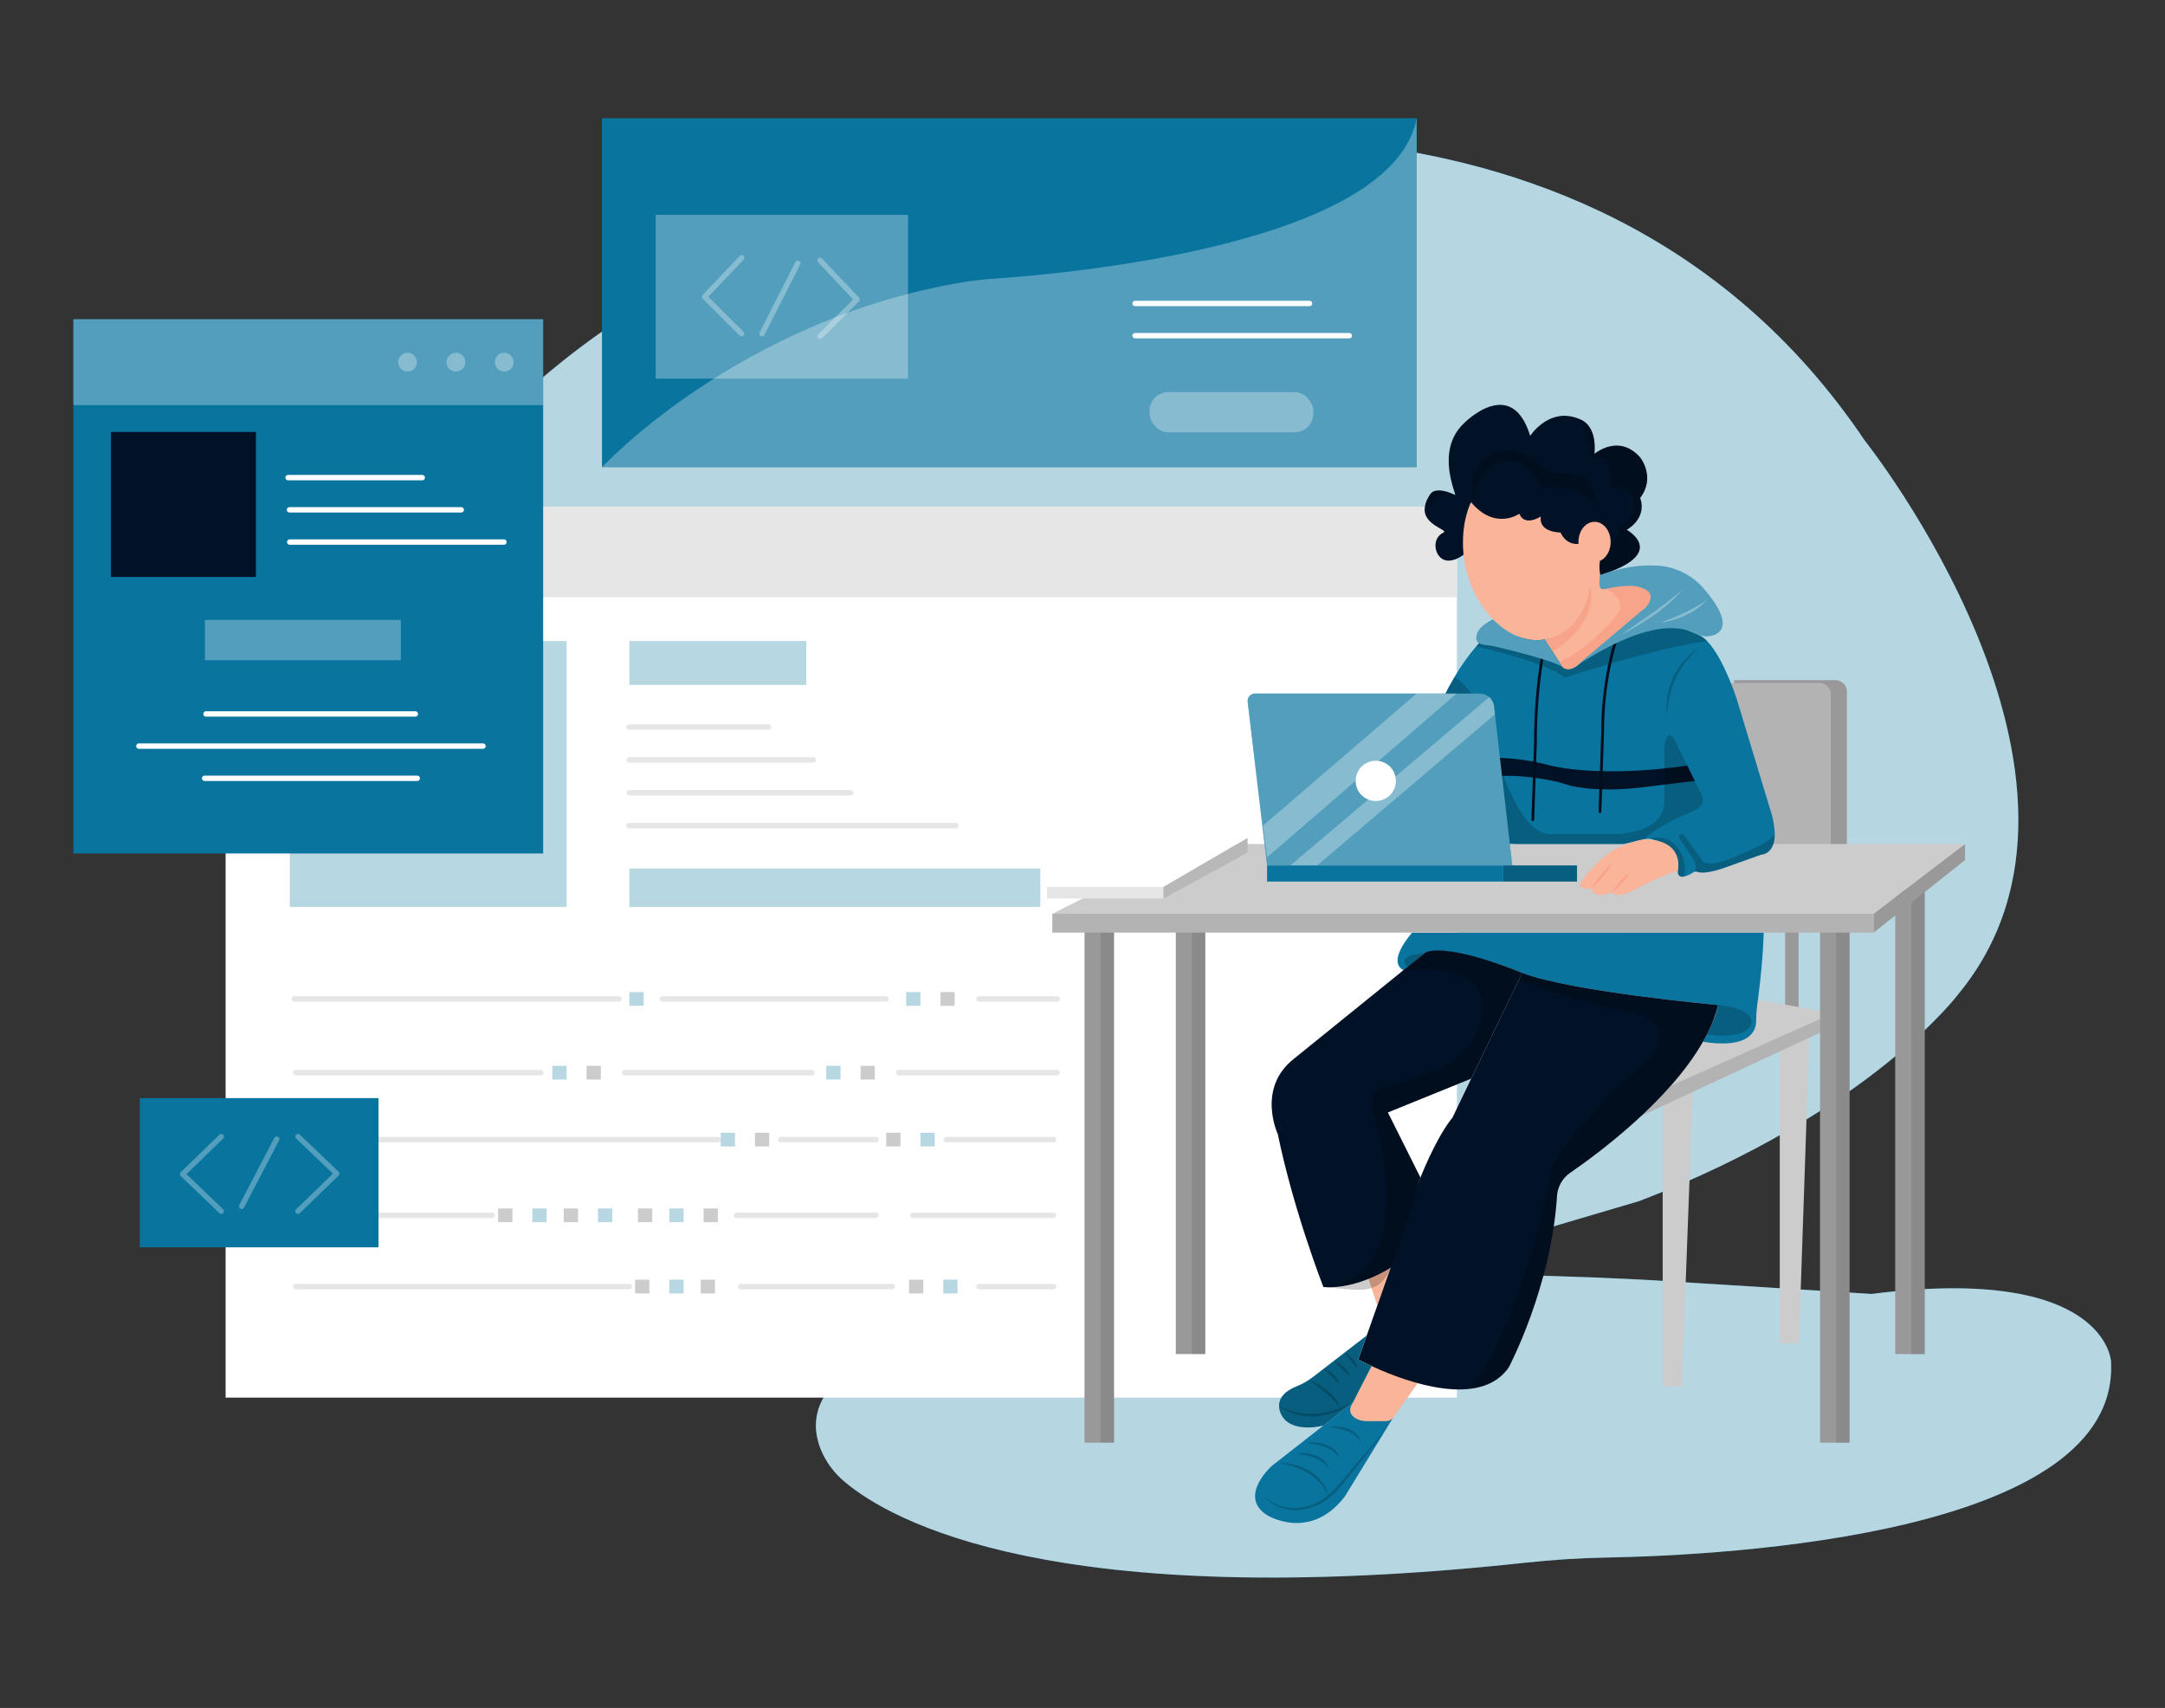 <svg id="e81yOHZpPta1" xmlns="http://www.w3.org/2000/svg" xmlns:xlink="http://www.w3.org/1999/xlink" viewBox="0 0 865.76 682.89" shape-rendering="geometricPrecision" text-rendering="geometricPrecision">
<rect x="0" y="0" width="865.76" height="682.89" fill="#333333" stroke="none"/>
<style><![CDATA[
#e81yOHZpPta2_to {animation: e81yOHZpPta2_to__to 10000ms linear infinite normal forwards}@keyframes e81yOHZpPta2_to__to { 0% {transform: translate(595.255px,603.757px)} 50% {transform: translate(586.12px,572.472px)} 100% {transform: translate(595.28px,603.818px)}} #e81yOHZpPta5_to {animation: e81yOHZpPta5_to__to 10000ms linear infinite normal forwards}@keyframes e81yOHZpPta5_to__to { 0% {transform: translate(460.057px,294.068px)} 50% {transform: translate(470.096px,286.475px)} 100% {transform: translate(460.026px,294.008px)}} #e81yOHZpPta58_to {animation: e81yOHZpPta58_to__to 10000ms linear infinite normal forwards}@keyframes e81yOHZpPta58_to__to { 0% {transform: translate(420.476px,103.009px)} 30% {transform: translate(404.44px,114.135px)} 54% {transform: translate(399.7px,101.723px)} 80% {transform: translate(406.436px,99.888px)} 100% {transform: translate(420.799px,103.009px)}} #e81yOHZpPta72_to {animation: e81yOHZpPta72_to__to 10000ms linear infinite normal forwards}@keyframes e81yOHZpPta72_to__to { 0% {transform: translate(125.07px,234.9px)} 30% {transform: translate(118.088px,224.997px)} 55% {transform: translate(123.26px,217.883px)} 75% {transform: translate(110.564px,226.125px)} 80% {transform: translate(115.94px,229.683px)} 100% {transform: translate(125.058px,234.834px)}} #e81yOHZpPta101_to {animation: e81yOHZpPta101_to__to 10000ms linear infinite normal forwards}@keyframes e81yOHZpPta101_to__to { 0% {transform: translate(603.305px,384.312px)} 40% {transform: translate(615.011px,372.898px)} 80% {transform: translate(615.011px,384.312px)} 100% {transform: translate(603.216px,384.341px)}}
]]></style>
<g id="e81yOHZpPta2_to" transform="translate(595.255,603.757)"><g transform="translate(-585.603,-611.482)"><path d="M391.82,532.2c-15.44,2.82-87.85,18.09-73.28,55c2.103,5.119,5.451,9.632,9.74,13.13c18.18,15.25,83.33,52.58,272.06,32.22c10.69-1.15,21.42-1.86,32.17-2.06c49.73-.92,206-9.34,202-78.54c0,0-2.07-38.74-95.7-26.87l-71.21-4.43c0,0-160.55-12.38-268.7,10.11-2.33.53-4.7,1.01-7.08,1.44Z" fill="#09759f"/><path d="M391.82,532.2c-15.44,2.82-87.85,18.09-73.28,55c2.103,5.119,5.451,9.632,9.74,13.13c18.18,15.25,83.33,52.58,272.06,32.22c10.69-1.15,21.42-1.86,32.17-2.06c49.73-.92,206-9.34,202-78.54c0,0-2.07-38.74-95.7-26.87l-71.21-4.43c0,0-160.55-12.38-268.7,10.11-2.33.53-4.7,1.01-7.08,1.44Z" opacity="0.7" fill="#fff"/></g></g><g id="e81yOHZpPta5_to" transform="translate(460.057,294.068)"><g transform="translate(-449.987,-301.601)"><path d="M503.08,522.3C179.26,552.79,133.91,359.63,133.91,359.63c-24.79-67.13-3.45-111,27.66-152.68c30.664-40.923,71.176-73.43,117.77-94.5c74.9-34.06,126.36-41,126.36-41s216.88-55.77,329.94,112.25c0,0,108,135.55,37.54,221.14c0,0-35.14,47.34-127.63,82.89l-69.3,20.46c-23.88,7.042-48.384,11.767-73.17,14.11Z" fill="#09759f"/><path d="M503.08,522.3C179.26,552.79,133.91,359.63,133.91,359.63c-24.79-67.13-3.45-111,27.66-152.68c30.664-40.923,71.176-73.43,117.77-94.5c74.9-34.06,126.36-41,126.36-41s216.88-55.77,329.94,112.25c0,0,108,135.55,37.54,221.14c0,0-35.14,47.34-127.63,82.89l-69.3,20.46c-23.88,7.042-48.384,11.767-73.17,14.11Z" opacity="0.7" fill="#fff"/></g></g><g transform="matrix(1.063 0 0 1.021-21.047-8.189)"><g transform="translate(0 0)"><rect width="463.2" height="348.88" rx="0" ry="0" transform="translate(104.67 206.46)" fill="#fff"/><rect width="459.44" height="35.42" rx="0" ry="0" transform="translate(108.43 206.46)" fill="#e6e6e6"/><rect width="104.13" height="104.13" rx="0" ry="0" transform="translate(128.82 259.06)" opacity="0.29" fill="#09759f"/></g><g><rect width="66.55" height="17.18" rx="0" ry="0" transform="translate(256.57 259.06)" opacity="0.29" fill="#09759f"/><path d="M308.78,293.79h-52.21c-.409.039-.805-.156-1.021-.505s-.217-.791,0-1.139.612-.545,1.021-.505h52.21c.409-.039.805.156,1.021.505s.217.791,0,1.139-.612.545-1.021.505Z" fill="#e6e6e6"/><path d="M325.8,306.67h-69.23c-.382,0-.736-.204-.927-.535s-.191-.739,0-1.07.544-.535.927-.535h69.23c.382,0,.736.204.927.535s.191.739,0,1.07-.544.535-.927.535Z" fill="#e6e6e6"/><path d="M339.76,319.55h-83.19c-.382,0-.736-.204-.927-.535s-.191-.739,0-1.07.544-.535.927-.535h83.19c.591,0,1.07.479,1.07,1.07s-.479,1.07-1.07,1.07Z" fill="#e6e6e6"/><path d="M379.48,332.44h-122.91c-.409.039-.805-.156-1.021-.505s-.217-.791,0-1.139.612-.545,1.021-.505h122.91c.554.053.976.519.976,1.075s-.423,1.022-.976,1.075Z" fill="#e6e6e6"/><rect width="154.58" height="15.03" rx="0" ry="0" transform="translate(256.57 348.15)" opacity="0.29" fill="#09759f"/><path d="M252.45,400.29h-122c-.554-.053-.976-.519-.976-1.075s.423-1.022.976-1.075h122c.409-.039.805.156,1.021.505s.217.791,0,1.139-.612.545-1.021.505Z" fill="#e6e6e6"/><path d="M353.18,400.29h-84.27c-.554-.053-.976-.519-.976-1.075s.423-1.022.976-1.075h84.27c.554.053.976.519.976,1.075s-.423,1.022-.976,1.075Z" fill="#e6e6e6"/><path d="M417.59,400.29h-29.53c-.554-.053-.976-.519-.976-1.075s.423-1.022.976-1.075h29.53c.554.053.976.519.976,1.075s-.423,1.022-.976,1.075Z" fill="#e6e6e6"/><rect width="5.37" height="5.37" rx="0" ry="0" transform="translate(256.57 396.53)" opacity="0.29" fill="#09759f"/><rect width="5.37" height="5.37" rx="0" ry="0" transform="translate(360.69 396.53)" opacity="0.29" fill="#09759f"/><rect width="5.37" height="5.37" rx="0" ry="0" transform="translate(373.57 396.53)" fill="#ccc"/><path d="M223.29,429.16h-92.29c-.554-.053-.976-.519-.976-1.075s.423-1.022.976-1.075h92.32c.554.053.976.519.976,1.075s-.423,1.022-.976,1.075Z" fill="#e6e6e6"/><path d="M289.84,455.37h-159.94c-.409.039-.805-.156-1.021-.505s-.217-.791,0-1.139.612-.545,1.021-.505h159.94c.409-.039.805.156,1.021.505s.217.791,0,1.139-.612.545-1.021.505Z" fill="#e6e6e6"/><path d="M325.27,429.16h-70.27c-.409.039-.805-.156-1.021-.505s-.217-.791,0-1.139.612-.545,1.021-.505h70.31c.554.053.976.519.976,1.075s-.423,1.022-.976,1.075Z" fill="#e6e6e6"/><path d="M349.42,455.37h-36c-.554-.053-.976-.519-.976-1.075s.423-1.022.976-1.075h36c.554.053.976.519.976,1.075s-.423,1.022-.976,1.075Z" fill="#e6e6e6"/><rect width="5.37" height="5.37" rx="0" ry="0" transform="translate(227.58 425.4)" opacity="0.29" fill="#09759f"/><rect width="5.37" height="5.37" rx="0" ry="0" transform="translate(240.46 425.4)" fill="#ccc"/><rect width="5.37" height="5.37" rx="0" ry="0" transform="translate(290.92 451.61)" opacity="0.29" fill="#09759f"/><rect width="5.37" height="5.37" rx="0" ry="0" transform="translate(303.8 451.61)" fill="#ccc"/><path d="M355.32,512.93h-56.89c-.554-.053-.976-.519-.976-1.075s.423-1.022.976-1.075h56.89c.409-.039.805.156,1.021.505s.217.791,0,1.139-.612.545-1.021.505Z" fill="#e6e6e6"/><path d="M416,512.93h-27.94c-.554-.053-.976-.519-.976-1.075s.423-1.022.976-1.075h27.94c.409-.039.805.156,1.021.505s.217.791,0,1.139-.612.545-1.021.505Z" fill="#e6e6e6"/><rect width="5.37" height="5.37" rx="0" ry="0" transform="translate(361.77 509.17)" fill="#ccc"/><rect width="5.37" height="5.37" rx="0" ry="0" transform="translate(374.65 509.17)" opacity="0.29" fill="#09759f"/><path d="M416,455.37h-40.28c-.554-.053-.976-.519-.976-1.075s.423-1.022.976-1.075h40.28c.409-.039.805.156,1.021.505s.217.791,0,1.139-.612.545-1.021.505Z" fill="#e6e6e6"/><rect width="5.37" height="5.37" rx="0" ry="0" transform="translate(353.18 451.61)" fill="#ccc"/><rect width="5.37" height="5.37" rx="0" ry="0" transform="translate(366.06 451.61)" opacity="0.29" fill="#09759f"/><path d="M205,485h-74c-.554-.053-.976-.519-.976-1.075s.423-1.022.976-1.075h74c.554.053.976.519.976,1.075s-.423,1.022-.976,1.075Z" fill="#e6e6e6"/><path d="M349.42,485h-52.6c-.554-.053-.976-.519-.976-1.075s.423-1.022.976-1.075h52.6c.554.053.976.519.976,1.075s-.423,1.022-.976,1.075Z" fill="#e6e6e6"/><path d="M416,485h-52.62c-.409.039-.805-.156-1.021-.505s-.217-.791,0-1.139.612-.545,1.021-.505h52.62c.409-.039.805.156,1.021.505s.217.791,0,1.139-.612.545-1.021.505Z" fill="#e6e6e6"/><rect width="5.37" height="5.37" rx="0" ry="0" transform="translate(207.19 481.26)" fill="#ccc"/><rect width="5.37" height="5.37" rx="0" ry="0" transform="translate(220.07 481.26)" opacity="0.29" fill="#09759f"/><rect width="5.37" height="5.37" rx="0" ry="0" transform="translate(231.88 481.26)" fill="#ccc"/><path d="M256.57,512.93h-125.57c-.554-.053-.976-.519-.976-1.075s.423-1.022.976-1.075h125.6c.554.053.976.519.976,1.075s-.423,1.022-.976,1.075Z" fill="#e6e6e6"/><rect width="5.37" height="5.37" rx="0" ry="0" transform="translate(258.71 509.17)" fill="#ccc"/><rect width="5.37" height="5.37" rx="0" ry="0" transform="translate(271.59 509.17)" opacity="0.29" fill="#09759f"/><rect width="5.37" height="5.37" rx="0" ry="0" transform="translate(283.4 509.17)" fill="#ccc"/><rect width="5.37" height="5.37" rx="0" ry="0" transform="translate(244.76 481.26)" opacity="0.29" fill="#09759f"/><rect width="5.37" height="5.37" rx="0" ry="0" transform="translate(259.79 481.26)" fill="#ccc"/><rect width="5.37" height="5.37" rx="0" ry="0" transform="translate(271.59 481.26)" opacity="0.29" fill="#09759f"/><rect width="5.37" height="5.37" rx="0" ry="0" transform="translate(284.48 481.26)" fill="#ccc"/><path d="M417.59,429.16h-59.59c-.409.039-.805-.156-1.021-.505s-.217-.791,0-1.139.612-.545,1.021-.505h59.58c.554.053.976.519.976,1.075s-.423,1.022-.976,1.075Z" fill="#e6e6e6"/><rect width="5.37" height="5.37" rx="0" ry="0" transform="translate(330.63 425.4)" opacity="0.29" fill="#09759f"/><rect width="5.37" height="5.37" rx="0" ry="0" transform="translate(343.52 425.4)" fill="#ccc"/></g></g><g id="e81yOHZpPta58_to" transform="translate(420.476,103.009)"><g transform="translate(-421.293,-100.106)"><rect width="325.8" height="139.55" rx="0" ry="0" transform="translate(241.54 44.36)" fill="#09759f"/><rect width="100.91" height="65.48" rx="0" ry="0" transform="translate(263.01 83.01)" opacity="0.3" fill="#fff"/><g opacity="0.3"><path d="M297.36,131.59c-.286-.001-.56-.116-.76-.32l-14.79-14.76c-.404-.418-.404-1.082,0-1.5L296.6,99.45c.406-.431,1.084-.451,1.515-.045s.451,1.084.045,1.515l-14.07,14.81l14.05,14c.203.201.317.475.317.76s-.114.559-.317.76c-.203.214-.485.337-.78.34Z" fill="#fff"/></g><g opacity="0.3"><path d="M328.73,132.66c-.285.003-.559-.109-.76-.31-.203-.201-.317-.475-.317-.76s.114-.559.317-.76l14-14L328,102c-.309-.27-.439-.691-.335-1.088s.424-.7.826-.784.816.069,1.069.392l14.78,15.56c.199.199.311.469.311.75s-.112.551-.311.75l-14.78,14.77c-.219.218-.522.331-.83.31Z" fill="#fff"/></g><g opacity="0.3"><path d="M305.56,131.59c-.379.012-.737-.177-.942-.497s-.227-.723-.058-1.063l14.34-28.18c.179-.343.527-.565.913-.581s.752.174.96.5.226.738.047,1.081L306.51,131c-.181.36-.548.588-.95.59Z" fill="#fff"/></g><g transform="translate(0 0)"><path d="M524.39,119.51h-69.77c-.554-.053-.976-.519-.976-1.075s.423-1.022.976-1.075h69.77c.409-.039.805.156,1.021.505s.217.791,0,1.139-.612.545-1.021.505Z" fill="#fff"/><path d="M540.5,132.39h-85.88c-.554-.053-.976-.519-.976-1.075s.423-1.022.976-1.075h85.88c.554.053.976.519.976,1.075s-.423,1.022-.976,1.075Z" fill="#fff"/><rect width="65.48" height="16.1" rx="7.5" ry="7.5" transform="translate(460.52 153.86)" opacity="0.3" fill="#fff"/><path d="M567.33,44.36v139.55h-325.79c0,0,54.75-59.1,144.51-74c4.1-.68,8.24-1.12,12.38-1.4c27.98-1.91,159.36-13.33,168.9-64.15Z" opacity="0.3" fill="#fff"/></g></g></g><g id="e81yOHZpPta72_to" transform="translate(125.07,234.9)"><g transform="translate(-126.868,-235.364)"><rect width="187.86" height="213.62" rx="0" ry="0" transform="translate(31.14 128.09)" fill="#09759f"/><rect width="187.86" height="34.35" rx="0" ry="0" transform="translate(31.14 128.09)" opacity="0.3" fill="#fff"/><rect width="57.97" height="57.97" rx="0" ry="0" transform="translate(46.17 173.18)" fill="#011126"/><circle r="3.76" transform="translate(164.78 145.27)" opacity="0.3" fill="#fff"/><circle r="3.76" transform="translate(184.11 145.27)" opacity="0.3" fill="#fff"/><circle r="3.76" transform="translate(203.43 145.27)" opacity="0.3" fill="#fff"/><path d="M170.69,192.5h-53.69c-.382,0-.736-.204-.927-.535s-.191-.739,0-1.07.544-.535.927-.535h53.67c.591,0,1.07.479,1.07,1.07s-.479,1.07-1.07,1.07Z" fill="#fff"/><path d="M186.25,205.38h-68.7c-.591,0-1.07-.479-1.07-1.07s.479-1.07,1.07-1.07h68.7c.382,0,.736.204.927.535s.191.739,0,1.07-.544.535-.927.535Z" fill="#fff"/><path d="M203.43,218.27h-85.88c-.554-.053-.976-.519-.976-1.075s.423-1.022.976-1.075h85.88c.554.053.976.519.976,1.075s-.423,1.022-.976,1.075Z" fill="#fff"/><path d="M168,287h-83.72c-.409.039-.805-.156-1.021-.505s-.217-.791,0-1.139.612-.545,1.021-.505h83.72c.554.053.976.519.976,1.075s-.423,1.022-.976,1.075Z" fill="#fff"/><path d="M194.84,299.85h-137.4c-.409.039-.805-.156-1.021-.505s-.217-.791,0-1.139.612-.545,1.021-.505h137.4c.409-.039.805.156,1.021.505s.217.791,0,1.139-.612.545-1.021.505Z" fill="#fff"/><path d="M168.54,312.73h-84.8c-.409.039-.805-.156-1.021-.505s-.217-.791,0-1.139.612-.545,1.021-.505h84.8c.409-.039.805.156,1.021.505s.217.791,0,1.139-.612.545-1.021.505Z" fill="#fff"/><rect width="78.36" height="16.1" rx="0" ry="0" transform="translate(83.74 248.32)" opacity="0.3" fill="#fff"/></g></g><rect width="95.454" height="59.663" rx="0" ry="0" transform="translate(55.913 439.06)" fill="#09759f"/><g><g opacity="0.3"><path d="M88.5,485.36c-.276 0-.542-.107-.74-.3l-15.5-14.83c-.212-.2-.332-.479-.332-.77s.12-.57.332-.77l15.49-15c.201-.203.475-.317.76-.317s.559.114.76.317c.417.421.417,1.099,0,1.52l-14.7,14.25l14.69,14.06c.203.201.317.475.317.76s-.114.559-.317.76c-.202.201-.475.316-.76.32Z" fill="#fff"/></g><g opacity="0.3"><path d="M119.16,485.36c-.436-.001-.827-.266-.99-.671s-.064-.867.25-1.169l14.69-14.26-14.69-14.06c-.428-.409-.444-1.087-.035-1.515s1.087-.444,1.515-.035l15.5,14.83c.21.201.329.479.33.77.003.293-.112.574-.32.78l-15.5,15c-.197.204-.466.323-.75.33Z" fill="#fff"/></g><g opacity="0.3"><path d="M96.62,483.41c-.174-0-.345-.041-.5-.12-.253-.132-.442-.359-.527-.631s-.057-.567.077-.819l14-26.83c.164-.367.518-.612.919-.637s.782.175.99.519.208.774 0,1.118l-14,26.83c-.186.357-.558.578-.96.57Z" fill="#fff"/></g></g><g transform="translate(0 0)"><rect width="5.37" height="37.57" rx="0" ry="0" transform="translate(713.86 369.62)" fill="#999"/><polygon points="664.89,442.18 664.89,554.44 672.53,554.44 676.93,436.58 664.89,442.18" fill="#ccc"/><polygon points="711.71,420.08 711.71,537.08 719.36,537.08 723.52,414.71 711.71,420.08" fill="#ccc"/><polygon points="668.23,434.1 733.18,405.05 703.86,399.96 670.01,385.44 668.23,434.1" fill="#ccc"/><path d="M656.14,446.25l77-35.83v-5.37L668.23,434.1c0,0-7.55,8.26-12.09,12.15Z" fill="#b3b3b3"/><path d="M693.46,271.94h40.54c2.513,0,4.55,2.037,4.55,4.55v67.37h-45.09v-71.92Z" fill="#999"/></g><g id="e81yOHZpPta101_to" transform="translate(603.305,384.312)"><g transform="translate(-604.38,-383.213)"><rect width="11.81" height="208.25" rx="0" ry="0" transform="translate(434.76 367.48)" fill="#999"/><rect width="5.37" height="208.25" rx="0" ry="0" transform="translate(441.2 367.48)" opacity="0.1"/><rect width="11.81" height="172.29" rx="0" ry="0" transform="translate(471.26 368.01)" fill="#999"/><rect width="5.37" height="172.29" rx="0" ry="0" transform="translate(477.7 368.01)" opacity="0.1"/><rect width="11.81" height="208.25" rx="0" ry="0" transform="translate(728.89 367.48)" fill="#999"/><rect width="5.37" height="208.25" rx="0" ry="0" transform="translate(735.33 367.48)" opacity="0.1"/><rect width="11.81" height="186.25" rx="0" ry="0" transform="translate(758.95 354.06)" fill="#999"/><rect width="5.37" height="186.25" rx="0" ry="0" transform="translate(765.39 354.06)" opacity="0.1"/><path d="M688.1,271.94h40.53c2.513,0,4.55,2.037,4.55,4.55v67.37h-45.08v-71.92Z" fill="#b3b3b3"/><polygon points="421.88,364.26 477.27,336.37 786.88,336.37 750.36,364.26 421.88,364.26" fill="#ccc"/><path d="M542.11,559.63l-32.5,25.42c0,0-13.61,12.15-1.85,19.66c0,0,17.17,10.74,31.13-7.51l19.37-31.64Z" fill="#09759f"/><path d="M505.61,596.12c8,8.68,20.58,6.87,28.45-1c3.7-3.79,7-8.33,10.52-12.3c3.08-3.62,7.51-8.79,10.65-12.28-2.8,3.74-7.06,9.09-10,12.81-3.41,4.12-6.73,8.65-10.42,12.54-8.21,8.11-21.45,9.88-29.19.26Z" opacity="0.2"/><path d="M512.32,583.74c6.45-.09,13.31,2.42,17.35,7.63c1.328,1.73,2.278,3.72,2.79,5.84-.26-.47-.51-1-.74-1.43-.227-.481-.498-.94-.81-1.37-4-6.39-11.44-9.4-18.59-10.67Z" opacity="0.2"/><path d="M519.56,580c4.83-.65,11.72.93,12.9,6.4-2.62-4.61-8.1-5.41-12.9-6.4Z" opacity="0.2"/><path d="M523.86,575.73c4.82-.65,11.72.93,12.89,6.39-2.61-4.6-8.1-5.4-12.89-6.39Z" opacity="0.2"/><path d="M532.45,569.29c4.82-.65,11.72.93,12.89,6.39-2.61-4.61-8.1-5.4-12.89-6.39Z" opacity="0.2"/><path d="M550.16,544.06l-8,15.57c0,0-3.32,4,1.25,6.48c1.249.665,2.645,1.009,4.06,1h7.9c1.166.001,2.261-.561,2.94-1.51L568,551.93c0,0-13.59-5.23-17.84-7.87Z" fill="#f9b499"/><polygon points="548.32,510.23 551.84,520.86 557.18,505.66 548.32,510.23" fill="#f9b499"/><path d="M710.77,332.4c0,8.24-5.5,8.24-5.5,8.24l-15,5.37c-6.68,2.23-9.44,1.89-10.5,1.46-.446-.168-.943-.132-1.36.1-.022.025-.049.046-.08.06-1.157.809-2.452,1.402-3.82,1.75v0c-2.89.58-2.48-2.31-2.48-2.31.098-.509.165-1.023.2-1.54.142-4.009-2.148-7.709-5.8-9.37-1.533-.71-3.13-1.273-4.77-1.68-1.008-.25-2.062-.25-3.07,0l-8.33,1.91h-41.87L570,335.27c-3.568-22.626.881-45.787,12.58-65.48c2.565-4.409,5.517-8.583,8.82-12.47.72-.84,1.14-1.27,1.14-1.27l2.37-3.43c0,0,32,2.14,32.37,1.07s22.15-14,22.15-14l30.76,13c1.365.602,2.588,1.484,3.59,2.59c6.62,6.85,11.81,23.17,11.81,23.17l14,46.16c.724,2.536,1.121,5.154,1.18,7.79Z" fill="#09759f"/><path d="M675.8,305c0,0-30.74,5-53.75.22-.59-.12-1.17-.27-1.75-.43-9.042-2.383-18.404-3.324-27.74-2.79l-22.06-.18-1.09,7.3h36.87c0,0,12,.39,21.7,3.61c0,0,9.66,3.22,29,1.07l21.82-2.66Z" fill="#011126"/><path d="M683.8,255.21c-20.39,2.6-56.89,14.58-56.89,14.58-8.59-6.44-35.49-12.47-35.49-12.47.72-.84,1.14-1.27,1.14-1.27l2.37-3.43c0,0,32,2.14,32.37,1.07s22.15-14,22.15-14l30.76,13c1.359.581,2.582,1.44,3.59,2.52Z" opacity="0.2"/><path d="M620.1,254.32c-.409.108-.823.195-1.24.26-7.26,1.28-14.75-1.87-20.74-8-5.281-5.546-8.986-12.403-10.73-19.86-4.59-18.58,2.63-36.33,16.12-39.66s28.13,9,32.72,27.59-2.63,36.35-16.13,39.67Z" fill="#f9b499"/><ellipse rx="1.61" ry="3.22" transform="translate(639.26 215.05)" fill="none" stroke="#f00" stroke-width="0.75" stroke-miterlimit="10"/><path d="M651.6,210.75c0,0,17.18,9.45-10.73,18.14-.325-1.191-.507-2.416-.54-3.65-.041-1.532.141-3.061.54-4.54l-8.59-4.36c0,0-4.67.85-7.17-4.52c0,0-8.93,0-7.86-6.44c0,0-6.44,4.3-8.59-1.07c0,0-9.69,6.88-19.33-4.62c0,0-4.28,7.84-3,21c0,0-6.34,5.08-9.93.38-.803-1.096-1.25-2.412-1.28-3.77-.178-2.323,1.106-4.512,3.22-5.49s-7.77-2.89-7.56-9.28c.085-1.648.569-3.25,1.41-4.67s1.61-4,7.63-2.31v0c1.067.322,2.105.737,3.1,1.24s-8.21-17.26,3.4-28.49c0,0,19.14-19.82,26.66,4.87c0,0,6.55-10.14,17-7.62v0c.767.183,1.519.424,2.25.72s7.51,2,6.44,14.1c0,0,9.66-8.28,18.25,1.38c0,0,6.44,7.89,0,16.28.08.02,3.27,7.35-5.32,12.72Z" fill="#011126"/><path d="M590.41,197.6c0,0-3.22-10.46,6.44-16.91c0,0,6.93-4.51,16.49,1.46.958.624,1.871,1.316,2.73,2.07c2.93,2.585,6.684,4.042,10.59,4.11s11-.47,12.6,12c0,0-12.35-10.72-21.47-5.54c0,0-4.83-15.22-17.72-10.93c0,.05-7.51,2.2-9.66,13.74Z" opacity="0.2"/><path d="M579.79,195.56c-5.23.93-9,7-9,7c.085-1.648.569-3.25,1.41-4.67s1.57-4.05,7.59-2.33Z" opacity="0.2"/><path d="M651.6,210.75c0,0,17.18,9.45-10.73,18.14-.485-1.152-.671-2.407-.54-3.65.077-.713.259-1.41.54-2.07l4.29-6.83v0c3.22-1.93,3.22-6.66,3.22-6.66c1.859-.742,3.466-2.002,4.63-3.63c1.73-2.387,2.14-5.485,1.09-8.24-2.23-5.68-8.94-4.09-8.94-4.09c2.15-16-7.52-10.85-7.52-10.85-1-14.52-7.22-17.15-7.61-17.3.767.183,1.519.424,2.25.72s7.51,2,6.44,14.1c0,0,9.66-8.28,18.25,1.38c0,0,6.44,7.89,0,16.28.03,0,3.22,7.33-5.37,12.7Z" opacity="0.2"/><path d="M659.11,241.88l-26.83,22.77c-4.3,3.45-6.44.85-6.44.85l-1.19-1.87-5.79-9c20.4-4.65,18.67-31.41,18.67-31.41h3.34c-.547,3.867.206,7.807,2.14,11.2c3.91-1.57,9-1.42,11.4-1.23.977.067,1.945.231,2.89.49c8.63,2.32,1.81,8.2,1.81,8.2Z" fill="#f9b499"/><path d="M659.11,241.88l-26.83,22.77c-4.3,3.45-6.44.85-6.44.85l-1.19-1.87c11.69-5.09,23-18.83,23-18.83c4.06-6-2.64-9.53-4.26-10.28-.056-.026-.092-.083-.092-.145s.036-.119.092-.145c3.86-1.42,8.68-1.27,11-1.09.977.067,1.945.231,2.89.49c8.65,2.37,1.83,8.25,1.83,8.25Z" fill="#f7a48b"/><path d="M618.86,254.58l3.07,4.81c0,0,18.66-10.53,15-26.36.07-.03-1.43,18.15-18.07,21.55Z" fill="#f7a48b"/><path d="M599,253.69c6.604,1.023,12.969,3.228,18.79,6.51" fill="none" stroke="#f00" stroke-width="0.75" stroke-miterlimit="10"/><path d="M710.77,332.4c0,8.24-5.5,8.24-5.5,8.24l-15,5.37c-6.68,2.23-9.44,1.89-10.5,1.46-.446-.168-.943-.132-1.36.1.36-.24,1.68-1.46-.08-5l-5.63-8.42c-.17-.261-.225-.581-.151-.884s.27-.562.541-.716c.167-.095.357-.144.55-.14.36-.002.698.169.91.46l7.14,9.93c0,0,1.07,4.29,15-2.15c0-.01,12.06-4.65,14.08-8.25Z" opacity="0.2"/><path d="M674.48,349.38v0c-2.89.58-2.48-2.31-2.48-2.31.098-.509.165-1.023.2-1.54.142-4.009-2.148-7.709-5.8-9.37-1.533-.71-3.13-1.273-4.77-1.68s8.22-3.51,12.51,7.22c0,.01,1.32,4.65.34,7.68Z" opacity="0.2"/><path d="M677.36,323.46c0,0-14,5.89-18.8,11l-8.33,1.91h-41.84L570,335.27c-3.568-22.626.881-45.787,12.58-65.48.3,0,8.89,2.15,17.47,32.21c0,0,8.53,31.81,22,30.4h23.5c0,0,21.08.73,21.08-13.23v-21.47c0,0,.65-8.42,4.09-3.13L681.66,317c0,0,2.14,4.32-4.3,6.46Z" opacity="0.2"/><path d="M680.58,258c-8.42,6.71-12.77,17.28-12.88,27.91-.1-1.33-.27-2.68-.25-4c0-9.45,4.89-19.05,13.13-23.89Z" opacity="0.2"/><path d="M640.87,324v0c-.294-.011-.526-.256-.52-.55l1.07-32.21c0-21.29,5.35-36.51,5.4-36.66.103-.278.411-.421.69-.32.133.047.241.146.301.273s.067.274.019.407c0,.15-5.33,15.2-5.33,36.32l-1.08,32.22c-.011.294-.256.526-.55.52Z" fill="#011126"/><path d="M614,327.22v0c-.294-.011-.526-.256-.52-.55l1.08-31.13c-.029-11.354.87-22.692,2.69-33.9.024-.14.104-.264.22-.345s.261-.112.4-.085c.292.056.485.337.43.63-1.801,11.146-2.694,22.42-2.67,33.71l-1.07,31.15c-.016.296-.264.526-.56.52Z" fill="#011126"/><g opacity="0.2"><path d="M640.87,324v0c-.294-.011-.526-.256-.52-.55l1.07-32.21c0-21.29,5.35-36.51,5.4-36.66.103-.278.411-.421.69-.32.133.047.241.146.301.273s.067.274.019.407c0,.15-5.33,15.2-5.33,36.32l-1.08,32.22c-.011.294-.256.526-.55.52Z"/><path d="M614,327.22v0c-.294-.011-.526-.256-.52-.55l1.08-31.13c-.029-11.354.87-22.692,2.69-33.9.024-.14.104-.264.22-.345s.261-.112.4-.085c.292.056.485.337.43.63-1.801,11.146-2.694,22.42-2.67,33.71l-1.07,31.15c-.016.296-.264.526-.56.52Z"/></g><path d="M706.34,371.77c0,.17,0,8.76-2.14,25.76l-.34,2.43c-.324,2.41-.498,4.838-.52,7.27-.06,3.84-2.56,11.15-21.3,8.21.49-.83.94-1.65,1.36-2.49l.35-.68c1.57-3,3.69-7.58,4.35-11.52c0,0-59-5.36-78.37-12.88c0,0-28.3-11.81-38.84-8.05l-8.39,7c0,0-7.51-2.15,3.22-15Z" fill="#09759f"/><path d="M688.1,400.75c0,0,13.8.92,13.29,7-.106,1.136-.691,2.173-1.61,2.85-1.84,1.41-6.25,3.29-16.15,1.89c1.877-3.755,3.375-7.688,4.47-11.74Z" opacity="0.2"/><path d="M564.14,385.44c0,0-6.33-4,6.75-5.62Z" opacity="0.2"/><path d="M688.1,400.75c-1.005,3.994-2.464,7.859-4.35,11.52l-.35.68c-.23.43-.44.81-.63,1.15s-.47.89-.73,1.34c-13.3,23.42-41.56,44.44-53.06,52.37-3.073,2.106-5.015,5.503-5.27,9.22-2.38,36.84-19.34,68.64-19.34,68.64-3.61,5.17-9,7.66-15,8.46-19.1,2.58-45.12-11.68-45.12-11.68l14-39.72c11.81-44,23.61-56.89,23.61-56.89l26.54-55.12l1.37-2.85c19.29,7.52,78.33,12.88,78.33,12.88Z" fill="#011126"/><path d="M688.1,400.75c-1.005,3.994-2.464,7.859-4.35,11.52l-.35.68c-.23.43-.44.81-.63,1.15s-.47.89-.73,1.34c-13.3,23.42-41.56,44.44-53.06,52.37-3.073,2.106-5.015,5.503-5.27,9.22-2.38,36.84-19.34,68.64-19.34,68.64-3.61,5.17-9,7.66-15,8.46c20-25.72,31.27-83,31.27-83-.89-13.33,38.47-47.86,38.47-47.86c15-15-4.29-19.33-4.29-19.33-17.27-2.72-39.92-10.84-46.46-13.25l1.37-2.85c19.33,7.55,78.37,12.91,78.37,12.91Z" opacity="0.2"/><path d="M589.37,430.17l-33.31,13.52l13,26c0,0-5.54,16.19-11.4,35.76c0,0-13.42,9.12-27.37,8.05c0,0-11.81-30.06-18.25-61.19c0,0-8.59-18.25,6.44-30.06L562,387.05l8.93-7.23c0,0,6.64-4.83,38.84,8.05Z" fill="#011126"/><path d="M547.62,532.88L526.35,549.3c-2.071,1.629-4.364,2.952-6.81,3.93-3.21,1.25-7.85,4-6.84,9.17.574,2.746,2.474,5.027,5.07,6.09c2.55,1.06,6.59,1.78,12.53.37l11.81-9.23l7.47-14.54-5.33-2.64Z" fill="#09759f"/><path d="M547.62,532.88L526.35,549.3c-2.071,1.629-4.364,2.952-6.81,3.93-3.21,1.25-7.85,4-6.84,9.17.574,2.746,2.474,5.027,5.07,6.09c2.55,1.06,6.59,1.78,12.53.37l11.81-9.23l7.47-14.54-5.33-2.64Z" opacity="0.2"/><path d="M589.37,430.17l-33.31,13.52l13,26c-3.346,12.195-7.315,24.211-11.89,36s-12.93,8.88-26.88,7.81c39.72-3.22,20.78-67.22,20.78-67.22-4.38-9.78,2.19-12.65,6.18-13.48c2.548-.525,5.054-1.233,7.5-2.12l10.06-3.7c7.501-2.683,13.6-8.284,16.91-15.53c1.18-2.634,1.932-5.439,2.23-8.31.621-6.827-3.706-13.128-10.3-15-8.42-2.48-16.86-1.84-21.7-1.1l8.93-7.23c0,0,6.64-4.83,38.84,8.05Z" opacity="0.2"/><path d="M512.56,561c8,4.49,17.84,3.92,26,.25c1.19-.51,2.33-1.14,3.54-1.66-1.08.73-2.18,1.45-3.3,2.13-8,4.53-18.78,5.1-26.25-.72Z" opacity="0.2"/><path d="M524.65,550.52c4.14,1.84,12.18,6.84,12.1,11.9-.72-2.81-3.3-4.59-5.35-6.46s-4.5-3.57-6.75-5.44Z" opacity="0.2"/><path d="M530.3,546.25c3.1.44,5.52,3.24,6.45,6.1-2.23-2.05-4-4.27-6.45-6.1Z" opacity="0.2"/><path d="M534.32,543.14c3.101.812,5.587,3.126,6.62,6.16-2.17-2.19-4.35-4-6.62-6.16Z" opacity="0.2"/><path d="M538.89,539.61c2.546,1.461,4.457,3.817,5.36,6.61-2.099-1.931-3.904-4.158-5.36-6.61Z" opacity="0.2"/><rect width="328.48" height="7.51" rx="0" ry="0" transform="translate(421.88 364.26)" fill="#b3b3b3"/><polygon points="750.36,364.26 750.36,371.77 786.86,342.79 786.88,336.37 750.36,364.26" fill="#999"/><path d="M507.76,344.93h98.07l-7.33-63.74c-.311-2.843-2.71-4.997-5.57-5h-90c-.84.015-1.635.382-2.192,1.011s-.825,1.463-.738,2.299Z" fill="#09759f"/><path d="M605.83,344.93h-98.07L500,279.54c-.087-.839.183-1.676.744-2.306s1.362-.994,2.206-1.004h90c2.856.009,5.249,2.161,5.56,5Z" opacity="0.3" fill="#fff"/><polygon points="583.53,276.23 507.76,341.71 506.12,329.04 567.52,276.23 583.53,276.23" opacity="0.3" fill="#fff"/><path d="M517.07,344.93l79.55-67.31c1.02.937,1.684,2.199,1.88,3.57l.38,3.34-71.09,60.4Z" opacity="0.3" fill="#fff"/><rect width="94.46" height="6.44" rx="0" ry="0" transform="translate(507.76 344.93)" fill="#09759f"/><rect width="29.49" height="6.44" rx="0" ry="0" transform="translate(602.22 344.93)" fill="#09759f"/><rect width="29.49" height="6.44" rx="0" ry="0" transform="translate(602.22 344.93)" opacity="0.2"/><polygon points="419.73,353.52 466.38,353.52 499.97,333.94 459.85,333.94 419.73,353.52" fill="#fff"/><rect width="46.65" height="4.65" rx="0" ry="0" transform="translate(419.73 353.52)" fill="#e6e6e6"/><polygon points="499.97,333.94 499.97,339.8 466.38,358.17 466.38,353.52 499.97,333.94" fill="#ccc"/><polygon points="499.97,333.94 499.97,339.8 466.38,358.17 466.38,353.52 499.97,333.94" opacity="0.1"/><path d="M658.56,334.46c0,0-13.47,1.87-20.95,12.08c0,0-10.05,9.15-.18,7.53c0,0,.47,4.68,8.39,1.53c0,0,1.37,3.31,10-1.53c0,0,8.64-4.84,16.16-7c.02.01,3.19-12.36-13.42-12.61Z" fill="#f9b499"/><path d="M646,343.86c-2.261,3.856-5.151,7.307-8.55,10.21c2.267-3.852,5.156-7.302,8.55-10.21Z" fill="#f7a48b"/><path d="M645.82,355.6c1.7-3.065,4.036-5.731,6.85-7.82-1.703,3.063-4.038,5.729-6.85,7.82Z" fill="#f7a48b"/><ellipse rx="6.44" ry="8.05" transform="translate(638.72 215.58)" fill="#f9b499"/><path d="M640.87,228.89c0,0,12.2-4.93,24.24-3.72c6.735.735,12.934,4.015,17.33,9.17c4.85,5.6,11.54,15.1,4.38,18.3-2.358.979-5.03.858-7.29-.33-5-2.49-17.91-6.91-47.79,12.65l27.37-23.08c0,0,6.49-6.48-3.5-8.53-.863-.168-1.741-.252-2.62-.25-3.37.058-6.723.484-10,1.27s-2.12-3.44-2.12-5.48Z" fill="#09759f"/><path d="M640.87,228.89c0,0,12.2-4.93,24.24-3.72c6.735.735,12.934,4.015,17.33,9.17c4.85,5.6,11.54,15.1,4.38,18.3-2.358.979-5.03.858-7.29-.33-5-2.49-17.91-6.91-47.79,12.65l27.37-23.08c0,0,6.49-6.48-3.5-8.53-.863-.168-1.741-.252-2.62-.25-3.37.058-6.723.484-10,1.27s-2.12-3.44-2.12-5.48Z" opacity="0.3" fill="#fff"/><path d="M674.14,234.37c-5.73,6.95-13.48,12.06-21.25,16.49-1.15.58-2.28,1.2-3.44,1.76c8.36-5.92,17-11.41,24.69-18.25Z" opacity="0.3" fill="#fff"/><path d="M683.8,238.66c-4.8,5.34-11.95,8.18-18.91,9.34c6.47-2.57,13.26-5.24,18.91-9.35Z" opacity="0.3" fill="#fff"/><path d="M625.84,265.5c-4.44-2.67-21.36-6.8-27.08-8.15-1.11-.247-2.236-.414-3.37-.5-4.81-.45-3.9-3.16-3.9-3.16c0-4.29,6.63-7.09,6.63-7.09c6,6.11,13.48,9.26,20.74,8Z" fill="#09759f"/><path d="M625.84,265.5c-4.44-2.67-21.36-6.8-27.08-8.15-1.11-.247-2.236-.414-3.37-.5-4.81-.45-3.9-3.16-3.9-3.16c0-4.29,6.63-7.09,6.63-7.09c6,6.11,13.48,9.26,20.74,8Z" opacity="0.3" fill="#fff"/><circle r="8.05" transform="translate(551.23 311.12)" fill="#fff"/></g></g></svg>
